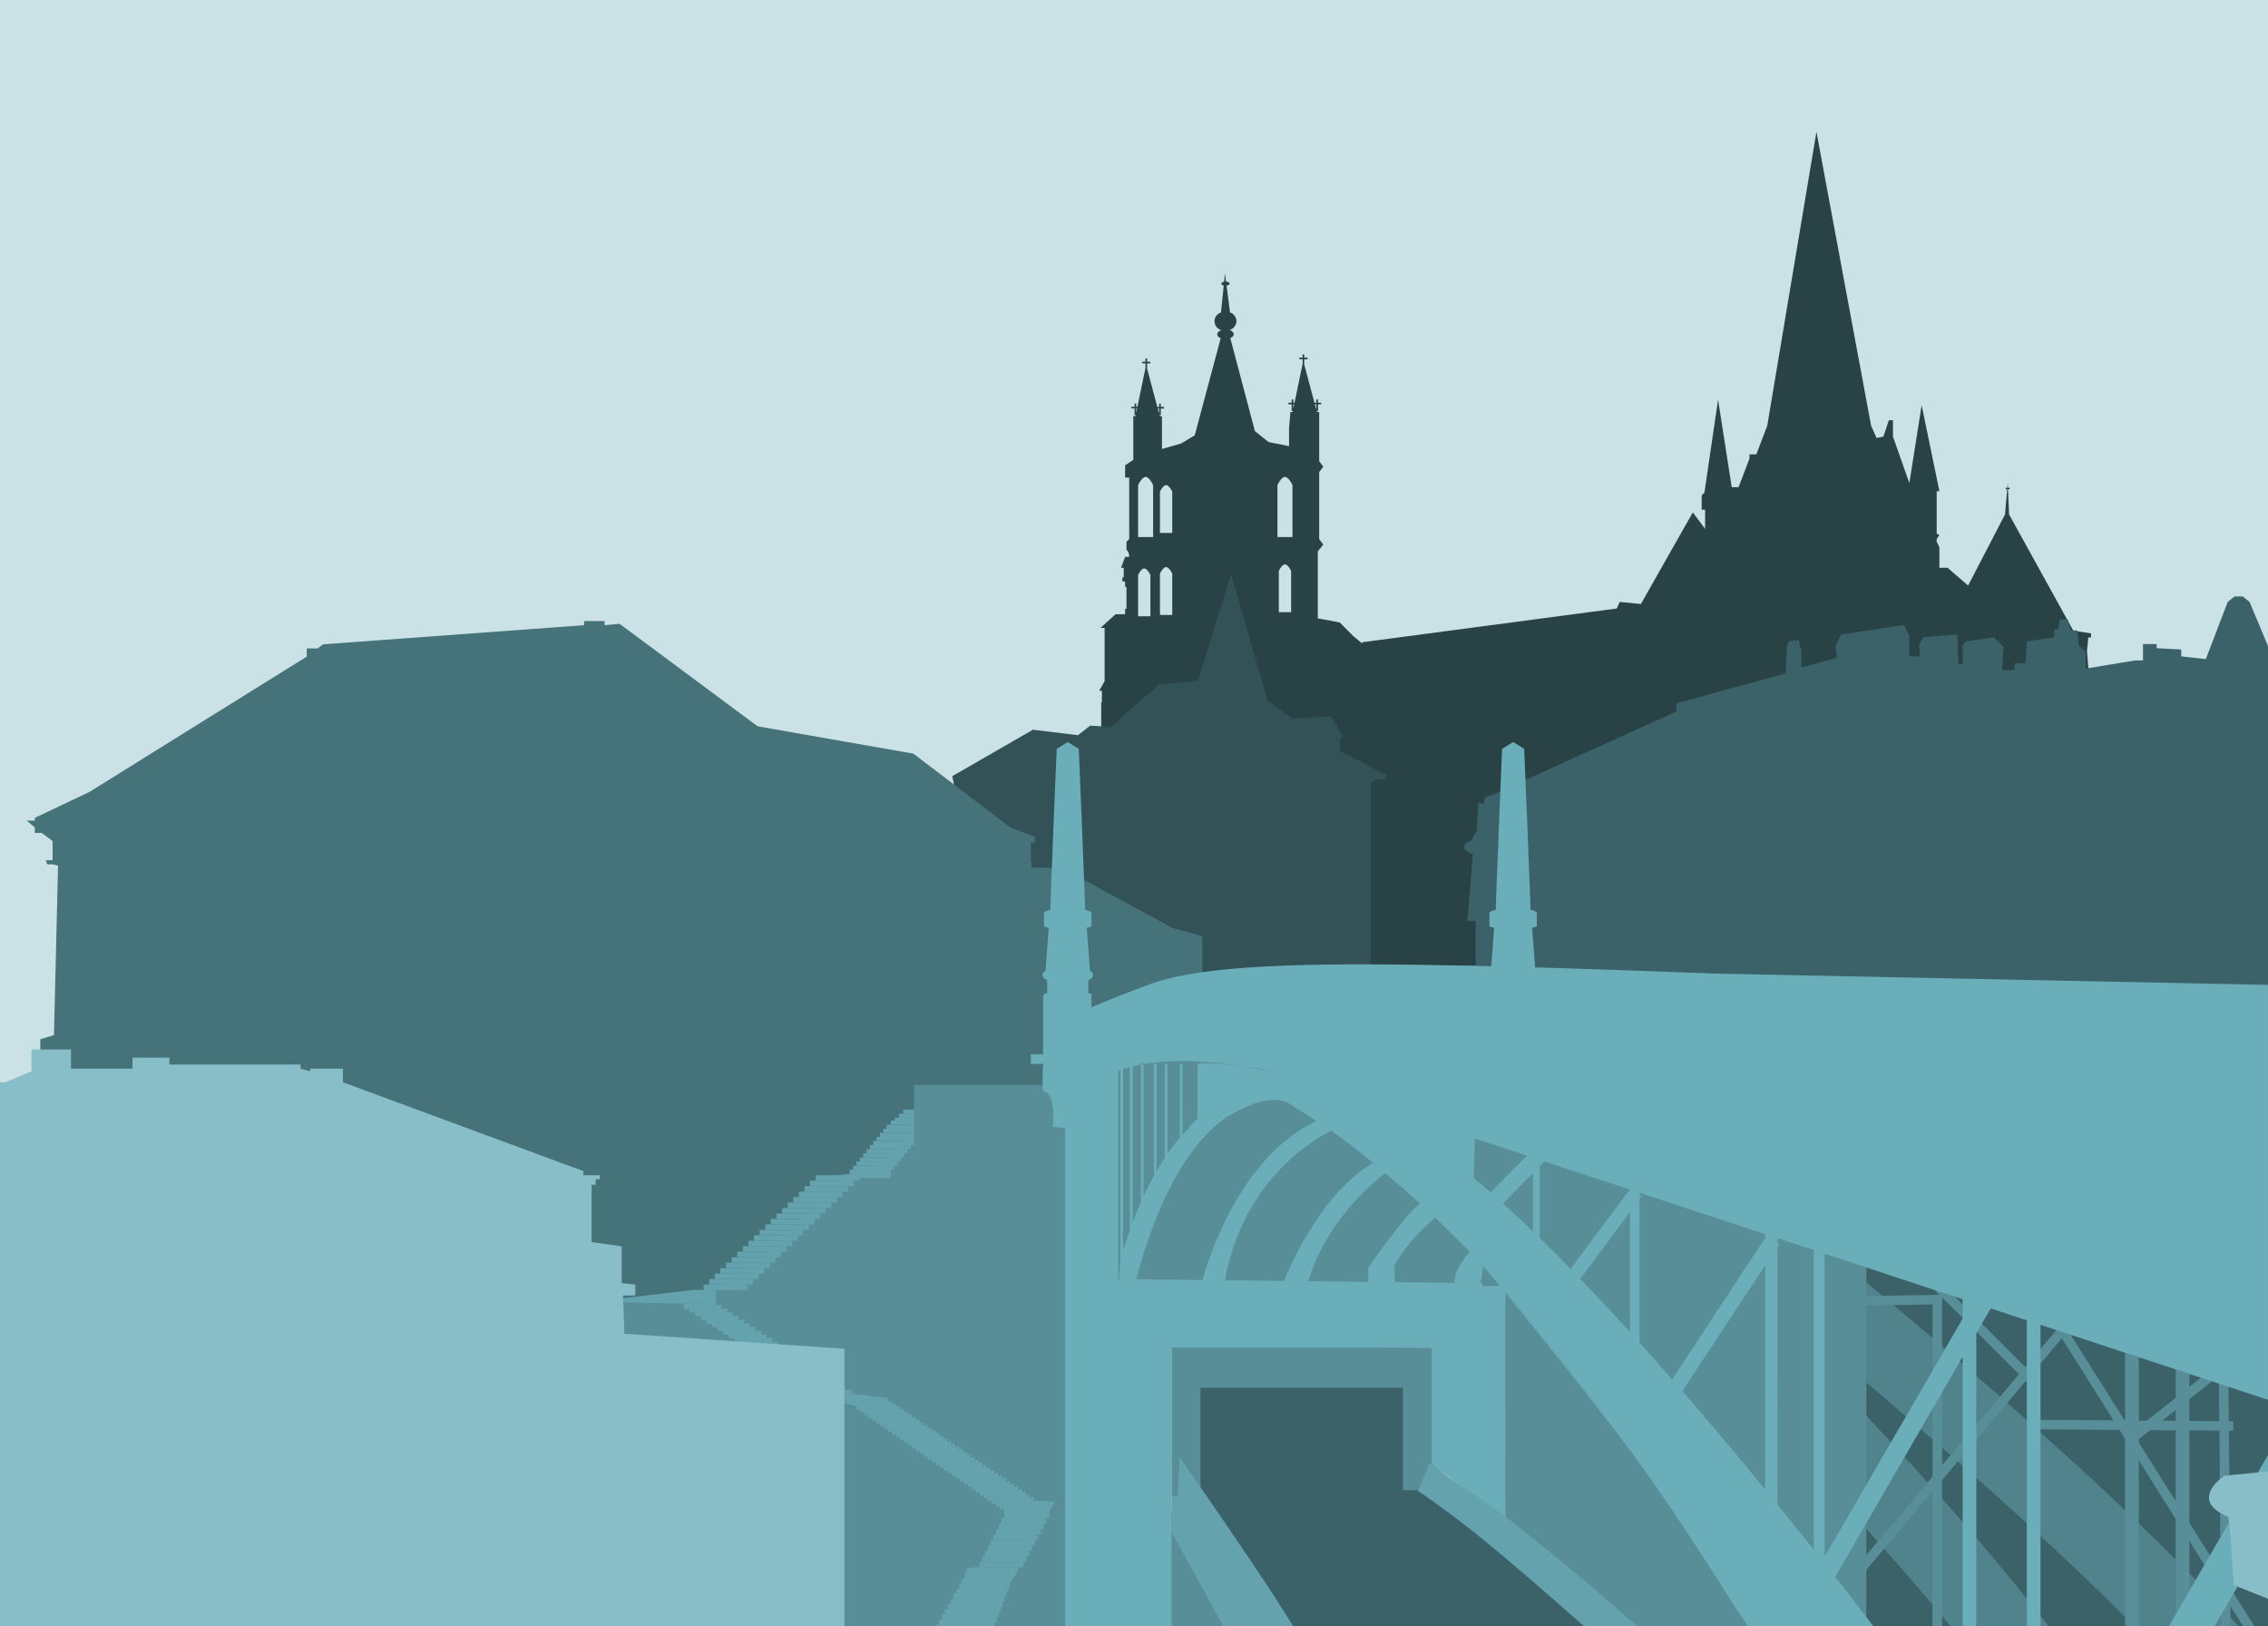 <svg id="Calque_15" data-name="Calque 15" xmlns="http://www.w3.org/2000/svg" viewBox="0 0 1660 1190"><defs><style>.cls-1{fill:#cae2e6;}.cls-2{fill:#284246;}.cls-3{fill:#3c6269;}.cls-4{fill:#325257;}.cls-5{fill:#46737a;}.cls-6{fill:#578e97;}.cls-7{fill:#64a3ae;}.cls-8{fill:#6aaeba;}.cls-9{fill:#50838b;}.cls-10{fill:#e240da;}.cls-11{fill:#88bec8;}</style></defs><rect class="cls-1" width="1660" height="1190.87"/><path class="cls-2" d="M1530.5,466.5v-3l-10-1.53-3-.47-.06-.1-3.56-6.44-.84-1.53L1470.5,376.5l-.8-18.5h1.3v-1h-1.35l-.15-3.5-.3,3.5H1468v1h1.11l-1.61,18.5-27,52-15-13h-6v-15l-2-4v-2l2-3-2-1v-31h2l-13-63-9,57-12-34v-12h-3l-4,12-5,1-4-9-40-215-36,215-8,21h-5v3l-8,21h-5l-10-64-10,68-2,2V373h2.5v14l-9-12-38,67-15.5-1.5-2.12,4.78L997,470l-.46,1.33,0-.83-6-5-10-10-16-3v-49l4-5-3-4v-49l3-4-3-4v-36h-1.63l-.22-.8h1v-4.8H967v-1.2h-2.4v-2.4h-1.2v2.4h-1.35l-7.45-28V262.9H957v-1.2h-2.4v-2.4h-1.2v2.4H951v1.2h2.4v3.39l-5.89,28.41h-.91v-2.4h-1.2v2.4H943v1.2h2.4v4.8h.87l-.17.8h-1.6l-1,12v13l-15-3-10-8-18-68h-.23c1.64-.62,2.73-1.7,2.73-2.93s-1.24-2.46-3.08-3.06A7.09,7.09,0,0,0,905,235a7,7,0,0,0-4.73-6.38L897.74,209c1.29-.17,2.26-.75,2.26-1.45s-1.16-1.39-2.64-1.48l-.78-6-.61,6.1c-1.15.21-2,.75-2,1.4s.7,1.1,1.7,1.35l-2,19.77a6.69,6.69,0,0,0,.36,12.89c-1.84.6-3.08,1.74-3.08,3.06s1.09,2.31,2.73,2.93h-.23l-19,71-10,6-14,4v-24h-1.63l-.22-.8h1v-4.8H852v-1.2h-2.4v-2.4h-1.2v2.4h-1.35l-7.45-28V265.9H842v-1.2h-2.4v-2.4h-1.2v2.4H836v1.2h2.4v3.39l-5.89,28.41h-.91v-2.4h-1.2v2.4H828v1.2h2.4v4.8h.87l-.17.8h-1.6v32l-6,4v9h3v45l-2,2v6c2,1,2,5,2,5h-3l-3,8h2v7h-1v3h2v4h1v16h-1v4h-7l-11,10h3v39l-4,7h2V514H806V707h724V514h-19.06l19.56-.5-2-24.54-1-12.46,1-10ZM936,448V417.77s2.25-4.77,4.5-4.77,4.5,4.77,4.5,4.77V448Zm27.4-152.1v3.85l-1-3.85Zm-16.8,0h.66l-.66,3.2ZM935,355s2.75-6,5.5-6,5.5,6,5.5,6v38H935Zm-86,4.77s2.25-4.77,4.5-4.77,4.5,4.77,4.5,4.77V390h-9Zm0,60s2.25-4.77,4.5-4.77,4.5,4.77,4.5,4.77V450h-9Zm-.6-120.87v3.85l-1-3.85ZM833,355s2.75-6,5.5-6,5.5,6,5.5,6v38H833Zm0,65.77s2.25-4.77,4.5-4.77,4.5,4.77,4.5,4.77V451h-9ZM831.6,298.9h.66l-.66,3.2Z"/><path class="cls-3" d="M1660,472.76v718.11H1198.63c-19.86-16.63-61.81-49.76-96.63-77.06l-22-17.21V674.07h-6l4-48.81s-14-6-1-10c2-5,4-7,4-7l1-20.91,4,1,1-5,6-2,5.13-2.33,18.4-8.34L1227,520.67v-6l80-21.91,1-19.92,1.5-3.49,7-1,2,8v12l26-7-1-9,4-8,46-7,4,8v14.94h8l-1-8,3-6,25-2,1,21.91h3V472.36l2-3,21-3,7,7-1,16.94h9v-5h8l1-15.94,20-3v-6h3l1-7h6l.38,1.53,1.62,6.44h5l0,.57,1,10.39,5,5v12l2-.33,34-5.64h6v-12h10v3l18,1v5l18,2,16-41.84,5-4h6l5,4Z"/><polygon class="cls-4" points="980.5 549.5 980.5 541.5 983 539 974 524 946 526 928 513 901 420 877 498 848 501 813 532 798 531 789 538 756 534 697 568 718.5 677.5 877 708.81 877 729 1003 729 1003 702.53 1003.5 702.5 1003.5 612.5 1003.5 572.5 1006.5 570.5 1013.5 570.5 1015.5 567.5 980.5 549.5"/><path class="cls-5" d="M779.5,1200.5v-.14S779.45,1200.45,779.5,1200.5ZM652.33,784H672.5v-.5ZM858,679l-52-28.25L793.47,644,777,635H755v-4h-.5V616.5h3v-4l-18-7-41.31-31.42L668.5,551.5l-114-20-101-75-11,1v-3h-15v3l-191,14-4,3h-8v6l-159,99-40,19v2h-6l6,5v4h5l8,6v14h-5l1,3h4l4,1-3,124-10,3v7l0,.5-1,17.5H29v405.37H802V784l1-.86L834.6,756,877,719.58l3-2.58V685Z"/><polygon class="cls-6" points="793.98 1190.87 446 1190.87 446 953 450 953.17 450 951 502 951 502 955 514 955 515.04 952.75 519.08 944 519.09 943.97 520 942 529 939 548 933 548.78 932 555 924 559.17 920 563.35 916 567.52 912 571.7 908 575.87 904 580.05 900 584.22 896 588.39 892 592.57 888 596.74 884 600.92 880 605.09 876 609.26 872 613.44 868 617.61 864 619.7 862 621.79 860 622.83 859 625.96 856 627 855 645 851 646.03 850 649.14 847 652.24 844 655.34 841 658.45 838 661.55 835 664.66 832 667.76 829 669 827.8 670.86 826 673.97 823 675 822 691 815 770.9 818.13 781 818.53 793 819 793.98 1190.87"/><rect class="cls-7" x="661" y="812" width="12" height="3"/><rect class="cls-7" x="658" y="815" width="14" height="3"/><rect class="cls-7" x="655" y="818" width="17" height="3"/><rect class="cls-7" x="652" y="820" width="20" height="3"/><rect class="cls-7" x="622" y="856" width="30" height="3"/><rect class="cls-7" x="624.45" y="853" width="30" height="3"/><rect class="cls-7" x="626.91" y="850" width="30" height="3"/><rect class="cls-7" x="629.36" y="847" width="30" height="3"/><rect class="cls-7" x="631.82" y="844" width="30" height="3"/><rect class="cls-7" x="634.27" y="841" width="30" height="3"/><rect class="cls-7" x="636.73" y="838" width="30" height="3"/><rect class="cls-7" x="639.18" y="835" width="30" height="3"/><rect class="cls-7" x="641.64" y="832" width="30" height="3"/><rect class="cls-7" x="644.09" y="829" width="30" height="3"/><rect class="cls-7" x="646.55" y="826" width="30" height="3"/><rect class="cls-7" x="649" y="823" width="30" height="3"/><rect class="cls-7" x="597" y="860" width="32" height="4"/><rect class="cls-7" x="592.9" y="864" width="32" height="4"/><rect class="cls-7" x="588.8" y="868" width="32" height="4"/><rect class="cls-7" x="584.7" y="872" width="32" height="4"/><rect class="cls-7" x="580.6" y="876" width="32" height="4"/><rect class="cls-7" x="576.5" y="880" width="32" height="4"/><rect class="cls-7" x="572.4" y="884" width="32" height="4"/><rect class="cls-7" x="568.3" y="888" width="32" height="4"/><rect class="cls-7" x="564.2" y="892" width="32" height="4"/><rect class="cls-7" x="560.1" y="896" width="32" height="4"/><rect class="cls-7" x="556" y="900" width="32" height="4"/><rect class="cls-7" x="551.9" y="904" width="32" height="4"/><rect class="cls-7" x="547.8" y="908" width="32" height="4"/><rect class="cls-7" x="543.7" y="912" width="32" height="4"/><rect class="cls-7" x="539.6" y="916" width="32" height="4"/><rect class="cls-7" x="535.5" y="920" width="32" height="4"/><rect class="cls-7" x="531.4" y="924" width="32" height="4"/><rect class="cls-7" x="527.3" y="928" width="32" height="4"/><rect class="cls-7" x="523.2" y="932" width="32" height="4"/><rect class="cls-7" x="519.1" y="936" width="32" height="4"/><rect class="cls-7" x="515" y="940" width="32" height="4"/><polygon class="cls-7" points="500 954 524 952 524 955 501 958 500 954"/><polygon class="cls-7" points="504.13 956.71 528.13 954.71 528.13 957.71 505.13 960.71 504.13 956.71"/><polygon class="cls-7" points="508.25 959.42 532.25 957.42 532.25 960.42 509.25 963.42 508.25 959.42"/><polygon class="cls-7" points="512.38 962.13 536.38 960.13 536.38 963.13 513.38 966.13 512.38 962.13"/><polygon class="cls-7" points="516.5 964.83 540.5 962.83 540.5 965.83 517.5 968.83 516.5 964.83"/><polygon class="cls-7" points="520.63 967.54 544.63 965.54 544.63 968.54 521.63 971.54 520.63 967.54"/><polygon class="cls-7" points="524.75 970.25 548.75 968.25 548.75 971.25 525.75 974.25 524.75 970.25"/><polygon class="cls-7" points="528.88 972.96 552.88 970.96 552.88 973.96 529.88 976.96 528.88 972.96"/><polygon class="cls-7" points="533 975.67 557 973.67 557 976.67 534 979.67 533 975.67"/><polygon class="cls-7" points="537.13 978.38 561.13 976.38 561.13 979.38 538.13 982.38 537.13 978.38"/><polygon class="cls-7" points="541.25 981.08 565.25 979.08 565.25 982.08 542.25 985.08 541.25 981.08"/><polygon class="cls-7" points="545.38 983.79 569.38 981.79 569.38 984.79 546.38 987.79 545.38 983.79"/><polygon class="cls-7" points="549.5 986.5 573.5 984.5 573.5 987.5 550.5 990.5 549.5 986.5"/><polygon class="cls-7" points="553.63 989.21 577.63 987.21 577.63 990.21 554.63 993.21 553.63 989.21"/><polygon class="cls-7" points="557.75 991.92 581.75 989.92 581.75 992.92 558.75 995.92 557.75 991.92"/><polygon class="cls-7" points="561.88 994.63 585.88 992.63 585.88 995.63 562.88 998.63 561.88 994.63"/><polygon class="cls-7" points="566 997.33 590 995.33 590 998.33 567 1001.33 566 997.33"/><polygon class="cls-7" points="570.13 1000.04 594.13 998.04 594.13 1001.04 571.13 1004.04 570.13 1000.04"/><polygon class="cls-7" points="574.25 1002.75 598.25 1000.75 598.25 1003.75 575.25 1006.75 574.25 1002.75"/><polygon class="cls-7" points="578.38 1005.46 602.38 1003.46 602.38 1006.46 579.38 1009.46 578.38 1005.46"/><polygon class="cls-7" points="582.5 1008.17 606.5 1006.17 606.5 1009.17 583.5 1012.17 582.5 1008.17"/><polygon class="cls-7" points="586.63 1010.88 610.63 1008.88 610.63 1011.88 587.63 1014.88 586.63 1010.88"/><polygon class="cls-7" points="590.75 1013.58 614.75 1011.58 614.75 1014.58 591.75 1017.58 590.75 1013.58"/><polygon class="cls-7" points="594.88 1016.29 618.88 1014.29 618.88 1017.29 595.88 1020.29 594.88 1016.29"/><polygon class="cls-7" points="599 1019 623 1017 623 1020 600 1023 599 1019"/><polygon class="cls-7" points="650 1023 627 1029 600 1023 623 1020 650 1023"/><polygon class="cls-7" points="627 1029 650 1023 650 1026 627 1032 627 1029"/><polygon class="cls-7" points="629.9 1031.02 652.88 1024.95 652.88 1027.95 629.91 1034.02 629.9 1031.02"/><polygon class="cls-7" points="632.8 1033.05 655.75 1026.9 655.77 1029.9 632.82 1036.05 632.8 1033.05"/><polygon class="cls-7" points="635.7 1035.07 658.63 1028.85 658.65 1031.85 635.73 1038.07 635.7 1035.07"/><polygon class="cls-7" points="638.6 1037.1 661.5 1030.8 661.54 1033.8 638.63 1040.09 638.6 1037.1"/><polygon class="cls-7" points="641.5 1039.12 664.38 1032.75 664.42 1035.75 641.54 1042.12 641.5 1039.12"/><polygon class="cls-7" points="644.39 1041.14 667.25 1034.7 667.31 1037.7 644.45 1044.14 644.39 1041.14"/><polygon class="cls-7" points="647.29 1043.17 670.13 1036.65 670.19 1039.65 647.36 1046.16 647.29 1043.17"/><polygon class="cls-7" points="650.19 1045.19 673 1038.6 673.08 1041.6 650.27 1048.19 650.19 1045.19"/><polygon class="cls-7" points="653.09 1047.22 675.88 1040.56 675.96 1043.55 653.18 1050.21 653.09 1047.22"/><polygon class="cls-7" points="655.99 1049.24 678.75 1042.51 678.85 1045.5 656.09 1052.23 655.99 1049.24"/><polygon class="cls-7" points="658.89 1051.26 681.63 1044.46 681.73 1047.45 659 1054.26 658.89 1051.26"/><polygon class="cls-7" points="661.79 1053.29 684.5 1046.41 684.62 1049.4 661.9 1056.28 661.79 1053.29"/><polygon class="cls-7" points="664.69 1055.31 687.38 1048.36 687.5 1051.35 664.81 1058.3 664.69 1055.31"/><polygon class="cls-7" points="667.59 1057.34 690.25 1050.31 690.39 1053.3 667.72 1060.33 667.59 1057.34"/><polygon class="cls-7" points="670.49 1059.36 693.13 1052.26 693.27 1055.25 670.63 1062.35 670.49 1059.36"/><polygon class="cls-7" points="673.38 1061.38 696 1054.21 696.16 1057.2 673.54 1064.38 673.38 1061.38"/><polygon class="cls-7" points="676.28 1063.41 698.88 1056.16 699.04 1059.15 676.45 1066.4 676.28 1063.41"/><polygon class="cls-7" points="679.18 1065.43 701.75 1058.11 701.93 1061.1 679.36 1068.42 679.18 1065.43"/><polygon class="cls-7" points="682.08 1067.46 704.63 1060.06 704.81 1063.05 682.27 1070.44 682.08 1067.46"/><polygon class="cls-7" points="684.98 1069.48 707.5 1062.01 707.7 1065 685.17 1072.47 684.98 1069.48"/><polygon class="cls-7" points="687.88 1071.5 710.38 1063.96 710.58 1066.95 688.08 1074.49 687.88 1071.5"/><polygon class="cls-7" points="690.78 1073.53 713.25 1065.91 713.47 1068.9 690.99 1076.52 690.78 1073.53"/><polygon class="cls-7" points="693.68 1075.55 716.13 1067.86 716.35 1070.85 693.9 1078.54 693.68 1075.55"/><polygon class="cls-7" points="696.58 1077.58 719 1069.81 719.24 1072.8 696.81 1080.56 696.58 1077.58"/><polygon class="cls-7" points="699.48 1079.6 721.88 1071.76 722.12 1074.75 699.72 1082.59 699.48 1079.6"/><polygon class="cls-7" points="702.37 1081.62 724.75 1073.71 725 1076.7 702.63 1084.61 702.37 1081.62"/><polygon class="cls-7" points="705.27 1083.65 727.63 1075.66 727.89 1078.65 705.54 1086.63 705.27 1083.65"/><polygon class="cls-7" points="708.17 1085.67 730.5 1077.62 730.77 1080.6 708.45 1088.66 708.17 1085.67"/><polygon class="cls-7" points="711.07 1087.7 733.38 1079.57 733.66 1082.55 711.35 1090.68 711.07 1087.7"/><polygon class="cls-7" points="713.97 1089.72 736.25 1081.52 736.54 1084.5 714.26 1092.7 713.97 1089.72"/><polygon class="cls-7" points="716.87 1091.74 739.13 1083.47 739.43 1086.45 717.17 1094.73 716.87 1091.74"/><polygon class="cls-7" points="719.77 1093.77 742 1085.42 742.31 1088.4 720.08 1096.75 719.77 1093.77"/><polygon class="cls-7" points="722.67 1095.79 744.88 1087.37 745.2 1090.35 722.99 1098.77 722.67 1095.79"/><polygon class="cls-7" points="725.57 1097.82 747.75 1089.32 748.08 1092.3 725.9 1100.8 725.57 1097.82"/><polygon class="cls-7" points="728.47 1099.84 750.63 1091.27 750.97 1094.25 728.81 1102.82 728.47 1099.84"/><polygon class="cls-7" points="731.36 1101.86 753.5 1093.22 753.85 1096.2 731.72 1104.84 731.36 1101.86"/><polygon class="cls-7" points="734.26 1103.89 756.38 1095.17 756.74 1098.15 734.62 1106.87 734.26 1103.89"/><polygon class="cls-7" points="757 1098 772 1099 767 1108 734 1107 757 1098"/><rect class="cls-7" x="735" y="1107" width="33" height="4"/><rect class="cls-7" x="733" y="1111" width="32.89" height="4"/><rect class="cls-7" x="731" y="1115" width="32.78" height="4"/><rect class="cls-7" x="729" y="1119" width="32.67" height="4"/><rect class="cls-7" x="727" y="1123" width="32.56" height="4"/><rect class="cls-7" x="725" y="1127" width="32.44" height="4"/><rect class="cls-7" x="723" y="1131" width="32.33" height="4"/><rect class="cls-7" x="721" y="1135" width="32.22" height="4"/><rect class="cls-7" x="719" y="1139" width="32.11" height="4"/><rect class="cls-7" x="717" y="1143" width="32" height="4"/><polygon class="cls-7" points="740.82 1156.78 706.15 1155.38 706.33 1151.38 741 1152.78 740.82 1156.78"/><polygon class="cls-7" points="739.42 1160.56 704.05 1159.13 704.22 1155.13 739.6 1156.56 739.42 1160.56"/><polygon class="cls-7" points="738.02 1164.34 701.94 1162.88 702.12 1158.88 738.2 1160.34 738.02 1164.34"/><polygon class="cls-7" points="736.61 1168.11 699.84 1166.63 700.02 1162.63 736.79 1164.12 736.61 1168.11"/><polygon class="cls-7" points="735.21 1171.89 697.74 1170.38 697.92 1166.38 735.39 1167.9 735.21 1171.89"/><polygon class="cls-7" points="733.81 1175.67 695.64 1174.13 695.82 1170.13 733.99 1171.67 733.81 1175.67"/><polygon class="cls-7" points="732.41 1179.45 693.54 1177.88 693.72 1173.88 732.59 1175.45 732.41 1179.45"/><polygon class="cls-7" points="731 1183.23 691.44 1181.63 691.61 1177.63 731.18 1179.23 731 1183.23"/><polygon class="cls-7" points="729.6 1187.01 689.33 1185.38 689.51 1181.38 729.78 1183.01 729.6 1187.01"/><polygon class="cls-7" points="728.2 1190.78 687.23 1189.13 687.41 1185.13 728.38 1186.79 728.2 1190.78"/><polygon class="cls-7" points="726.98 1190.57 726.97 1190.73 726.96 1190.87 685.22 1190.87 685.31 1188.88 687.24 1188.96 726.98 1190.57"/><polygon class="cls-7" points="652 862 598 862 622 859 652 859 652 862"/><polygon class="cls-7" points="515 944 507 944 456 950 456 953 500 954 524 952 524.02 943.93 515 944"/><polygon class="cls-7" points="712 1147 745.73 1147.06 742 1155 706 1152 708 1148 712 1147"/><rect class="cls-6" x="669" y="794" width="112" height="135"/><path class="cls-8" d="M796.53,718l.32-1.09A3.65,3.65,0,0,0,800,713.5a3.5,3.5,0,0,0-2.31-3.15V709l-2.31-30,3.46-1V668s-1.15-2-4.62-2c0-7-4.63-118-4.63-118l-8.09-5-8.09,5s-4.63,111-4.63,118c-3.47,0-4.62,2-4.62,2v10l3.46,1-2.31,30v1.35A3.5,3.5,0,0,0,763,713.5a3.65,3.65,0,0,0,3.15,3.41l.32,1.09v9h-2.31v43h34.68V727h-2.31Z"/><path class="cls-8" d="M1122.53,718l.32-1.09a3.65,3.65,0,0,0,3.15-3.41,3.5,3.5,0,0,0-2.31-3.15V709l-2.31-30,3.46-1V668s-1.15-2-4.62-2c0-7-4.63-118-4.63-118l-8.09-5-8.09,5s-4.63,111-4.63,118c-3.47,0-4.62,2-4.62,2v10l3.46,1-2.31,30v1.35a3.5,3.5,0,0,0-2.31,3.15,3.65,3.65,0,0,0,3.15,3.41l.32,1.09v9h-2.31v43h34.68V727h-2.31Z"/><path class="cls-9" d="M1500,1190.87h-71.7c-2.24-2.74-4.52-5.47-6.8-8.22s-4.65-5.56-7-8.35c-11.48-13.62-23.35-27.31-35.47-41l-4.7-5.28q-4.14-4.65-8.33-9.28l-1.49-1.65q-4.92-5.45-9.88-10.88-9.51-10.43-19.13-20.74-4-4.29-8-8.55-13.21-14.09-26.5-27.91-4.5-4.68-9-9.33c-15.14-15.65-30.18-30.92-44.91-45.65q-4-4-7.95-7.93c-13.42-13.35-26.52-26.21-39.14-38.47l-7-6.78q-12-11.64-23.39-22.46l-7.29-6.95c-12.69-12.06-24.55-23.19-35.32-33.23l-5-4.65-7.79-7.22q-4.65-4.3-9-8.25c-10.12-9.31-18.65-17.07-25.26-23l-.62-.57c-9.24-8.34-14.54-13-14.91-13.36l15.53-17.6,21.53-24.39c.54.48,43.33,38.31,103.08,95.17l3.15,3q12.88,12.27,26.7,25.65,10.9,10.56,22.28,21.71,7,6.87,13.86,13.66l8,7.9q6.78,6.75,13.43,13.42,4.55,4.55,9,9.05,13.53,13.66,26.5,27l8,8.26q15.69,16.25,30.5,32,9.23,9.8,18.1,19.4,5,5.43,9.93,10.8,8.6,9.4,16.85,18.59,5.38,6,10.62,11.9,7.65,8.64,15,17.1,5.07,5.84,10,11.58,19.65,23,37,44.57,5.1,6.35,10,12.59Q1496.82,1186.73,1500,1190.87Z"/><path class="cls-9" d="M1639.24,1190.87h-76.41c-2.42-2.48-4.88-5-7.39-7.5-18.83-18.95-39.83-39-61.94-59.42q-5-4.59-10-9.19c-12.12-11.08-24.51-22.22-37-33.32l-10-8.85-3.52-3.1-5.26-4.62c-2.07-1.82-4.15-3.64-6.22-5.44q-3.49-3.08-7-6.11-4.32-3.77-8.65-7.51-5.4-4.68-10.79-9.32-14.68-12.65-29.06-24.84c-10.39-8.82-20.59-17.41-30.5-25.71l-8-6.68c-9.14-7.64-18-15-26.5-22l-9-7.43-10.24-8.41q-4.37-3.58-8.56-7c-15-12.25-28.13-22.89-38.74-31.42-17.59-14.16-28.23-22.56-28.79-23l2.09-2.65,1.23-1.56L1240.33,836c4.63,3.65,47.09,37.17,104.14,84.4q10.46,8.65,21.53,17.91l11.82,9.89,8.15,6.86c9.33,7.86,18.87,15.94,28.53,24.2q3.49,3,7,6l2.18,1.87q5.37,4.62,10.8,9.29l2,1.75q5,4.3,10,8.66,8.7,7.55,17.43,15.21l5.26,4.62q7.17,6.3,14.31,12.66l5,4.44c.85.76,1.7,1.51,2.54,2.28l2.47,2.2c21.29,19,42.2,38.22,61.94,57q5.05,4.8,10,9.55c9.33,9,18.36,17.81,27,26.47q5.1,5.1,10,10.12l4.66,4.79q9.63,9.95,18.38,19.44l2.38,2.6c1.58,1.74,3.14,3.45,4.68,5.16Q1636,1187.14,1639.24,1190.87Z"/><polygon class="cls-6" points="1565.44 993.2 1565.44 1190.87 1555.44 1190.87 1555.44 989.91 1565.44 993.2"/><polygon class="cls-6" points="1602.44 1005.39 1602.44 1190.87 1592.44 1190.87 1592.44 1002.09 1602.44 1005.39"/><path class="cls-6" d="M1414.5,1003v27.92l7-12.08V990.88Zm0,0v27.92l7-12.08V990.88Zm0,0v27.92l7-12.08V990.88Zm0,0v27.92l7-12.08V990.88Zm0,0v27.92l7-12.08V990.88Zm0,0v27.92l7-12.08V990.88Zm0,0v27.92l7-12.08V990.88Zm0,0v27.92l7-12.08V990.88Zm0,0v27.92l7-12.08V990.88Zm0,0v27.92l7-12.08V990.88Zm0,0v27.92l7-12.08V990.88Zm0,0v27.92l7-12.08V990.88Zm0,0v27.92l7-12.08V990.88Zm0,0v27.92l7-12.08V990.88Zm0,0v27.92l7-12.08V990.88Zm0,0v27.92l7-12.08V990.88Zm0,0v27.92l7-12.08V990.88Zm0,0v27.92l7-12.08V990.88Zm0,0v27.92l7-12.08V990.88Zm0,0v27.92l7-12.08V990.88Zm0,0v27.92l7-12.08V990.88Zm0,0v27.92l7-12.08V990.88Zm0,0v27.92l7-12.08V990.88Zm187.94,111.48-10-15.87v13.12l10,15.87,11,17.53,4-6.83Zm8.48-106.26-8.48,6.73v8.92l16.43-13ZM1414.5,1003v27.92l7-12.08V990.88Zm187.94,111.48-10-15.87v13.12l10,15.87,11,17.53,4-6.83Zm8.48-106.26-8.48,6.73v8.92l16.43-13ZM1414.5,1003v27.92l7-12.08V990.88Zm187.94,111.48-10-15.87v13.12l10,15.87,11,17.53,4-6.83Zm8.48-106.26-8.48,6.73v8.92l16.43-13ZM1414.5,1003v27.92l7-12.08V990.88Zm187.94,111.48-10-15.87v13.12l10,15.87,11,17.53,4-6.83Zm8.48-106.26-8.48,6.73v8.92l16.43-13ZM1414.5,1003v27.92l7-12.08V990.88Zm187.94,111.48-10-15.87v13.12l10,15.87,11,17.53,4-6.83Zm8.48-106.26-8.48,6.73v8.92l16.43-13ZM1414.5,1003v27.92l7-12.08V990.88Zm187.94,111.48-10-15.87v13.12l10,15.87,11,17.53,4-6.83Zm8.48-106.26-8.48,6.73v8.92l16.43-13ZM1414.5,1003v27.92l7-12.08V990.88Zm187.94,111.48-10-15.87v13.12l10,15.87,11,17.53,4-6.83Zm8.48-106.26-8.48,6.73v8.92l16.43-13ZM1414.5,1003v27.92l7-12.08V990.88Zm187.94,111.48-10-15.87v13.12l10,15.87,11,17.53,4-6.83Zm8.48-106.26-8.48,6.73v8.92l16.43-13ZM1414.5,1003v27.92l7-12.08V990.88Zm187.94,111.48-10-15.87v13.12l10,15.87,11,17.53,4-6.83Zm8.48-106.26-8.48,6.73v8.92l16.43-13ZM1414.5,1003v27.92l7-12.08V990.88Zm187.94,111.48-10-15.87v13.12l10,15.87,11,17.53,4-6.83Zm8.48-106.26-8.48,6.73v8.92l16.43-13ZM1414.5,1003v27.92l7-12.08V990.88Zm187.94,111.48-10-15.87v13.12l10,15.87,11,17.53,4-6.83Zm8.48-106.26-8.48,6.73v8.92l16.43-13ZM1414.5,1003v27.92l7-12.08V990.88Zm187.94,111.48-10-15.87v13.12l10,15.87,11,17.53,4-6.83Zm8.48-106.26-8.48,6.73v8.92l16.43-13ZM1414.5,1003v27.92l7-12.08V990.88Zm187.94,111.48-10-15.87v13.12l10,15.87,11,17.53,4-6.83Zm8.48-106.26-8.48,6.73v8.92l16.43-13ZM1414.5,1003v27.92l7-12.08V990.88Zm236.1,187.91-15.69-24.9-2.55-4-.35-42.11-.06-6.59-.28-33.59-.27-32.65,3.08,0,0-7-3.18,0-.21-25.14-.19-22.53-20,15.87-8.48,6.73-10,7.92-21.11,16.74-5.89,0-10-.07h-.25l-39.46-62.64-5.82-9.23-4.84,5.72L1493.5,987l-10,11.83-1.24,1.47-31.68-31.68-14.08-14.07-5.72-5.73L1421,939,1416,944h0l3.48,3.49-41.7.73-11.82.21-5.06.09.12,7,4.94-.09,20-.35,28.53-.5v126l-3.62,4.28-36.55,43.27-8.33,9.86-17.17,20.32,5.34,4.52,11.83-14,13-15.42,35.47-42v99.51h7V1083.08l11.48-13.59,3.52-4.16,10-11.84,22.69-26.85,13.51-16,.8.8L1488,1016,1493,1011l-5.74-5.75,6.27-7.42,15.59-18.45,37.8,60-53.39-.37-5,0,0,4.74V1046l2.55,0h2.47l57.82.4,4.12,6.54,10,15.87,27,42.85,10,15.87,11,17.53,11.9,18.88.1,11.57,0,6.61.07,8.72h7l-.06-7.57-.07-8.07,9.86,15.64ZM1463.93,1022l-17.43,20.62-10,11.84-8.78,10.39-6.22,7.36V949.45l56.23,56.23Zm128.51,9.74,10-7.93,16.43-13,5.19-4.11,0,5.84.23,27.4-21.9-.15-10-.07-9.94-.07Zm-31.82,16.3-1-1.57,3,0Zm56.83,90.2-15-23.82-10-15.87-27-42.85-1.07-1.7,1.07-.85,8.31-6.59,18.69.13,10,.07,22,.15.3,35.67.2,24.45.15,18.09.21,25.52Zm-203-135.3v27.92l7-12.08V990.88Zm196.42,5.22-8.48,6.73v8.92l16.43-13Zm-8.48,106.26-10-15.87v13.12l10,15.87,11,17.53,4-6.83ZM1414.5,1003v27.92l7-12.08V990.88Zm196.42,5.22-8.48,6.73v8.92l16.43-13Zm-8.48,106.26-10-15.87v13.12l10,15.87,11,17.53,4-6.83ZM1414.5,1003v27.92l7-12.08V990.88Zm196.42,5.22-8.48,6.73v8.92l16.43-13Zm-8.48,106.26-10-15.87v13.12l10,15.87,11,17.53,4-6.83ZM1414.5,1003v27.92l7-12.08V990.88Zm196.42,5.22-8.48,6.73v8.92l16.43-13Zm-8.48,106.26-10-15.87v13.12l10,15.87,11,17.53,4-6.83ZM1414.5,1003v27.92l7-12.08V990.88Zm196.42,5.22-8.48,6.73v8.92l16.43-13Zm-8.48,106.26-10-15.87v13.12l10,15.87,11,17.53,4-6.83ZM1414.5,1003v27.92l7-12.08V990.88Zm196.42,5.22-8.48,6.73v8.92l16.43-13Zm-8.48,106.26-10-15.87v13.12l10,15.87,11,17.53,4-6.83ZM1414.5,1003v27.92l7-12.08V990.88Zm196.42,5.22-8.48,6.73v8.92l16.43-13Zm-8.48,106.26-10-15.87v13.12l10,15.87,11,17.53,4-6.83ZM1414.5,1003v27.92l7-12.08V990.88Zm196.42,5.22-8.48,6.73v8.92l16.43-13Zm-8.48,106.26-10-15.87v13.12l10,15.87,11,17.53,4-6.83ZM1414.5,1003v27.92l7-12.08V990.88Zm196.42,5.22-8.48,6.73v8.92l16.43-13Zm-8.48,106.26-10-15.87v13.12l10,15.87,11,17.53,4-6.83ZM1414.5,1003v27.92l7-12.08V990.88Zm196.42,5.22-8.48,6.73v8.92l16.43-13Zm-8.48,106.26-10-15.87v13.12l10,15.87,11,17.53,4-6.83ZM1414.5,1003v27.92l7-12.08V990.88Zm196.42,5.22-8.48,6.73v8.92l16.43-13Zm-8.48,106.26-10-15.87v13.12l10,15.87,11,17.53,4-6.83ZM1414.5,1003v27.92l7-12.08V990.88Zm196.42,5.22-8.48,6.73v8.92l16.43-13Zm-8.48,106.26-10-15.87v13.12l10,15.87,11,17.53,4-6.83ZM1414.5,1003v27.92l7-12.08V990.88Zm0,0v27.92l7-12.08V990.88Zm0,0v27.92l7-12.08V990.88Zm0,0v27.92l7-12.08V990.88Zm0,0v27.92l7-12.08V990.88Zm0,0v27.92l7-12.08V990.88Zm0,0v27.92l7-12.08V990.88Zm0,0v27.92l7-12.08V990.88Zm0,0v27.92l7-12.08V990.88Zm0,0v27.92l7-12.08V990.88Zm0,0v27.92l7-12.08V990.88Zm0,0v27.92l7-12.08V990.88Zm0,0v27.92l7-12.08V990.88Zm0,0v27.92l7-12.08V990.88Zm0,0v27.92l7-12.08V990.88Zm0,0v27.92l7-12.08V990.88Zm0,0v27.92l7-12.08V990.88Zm0,0v27.92l7-12.08V990.88Zm0,0v27.92l7-12.08V990.88Zm0,0v27.92l7-12.08V990.88Zm0,0v27.92l7-12.08V990.88Zm0,0v27.92l7-12.08V990.88Zm0,0v27.92l7-12.08V990.88Zm0,0v27.92l7-12.08V990.88Z"/><path class="cls-6" d="M1366,820v370.87H1160.38c-19.44-16.93-38.83-34.16-58.38-50.62V950H803V756h346v64Z"/><polygon class="cls-6" points="909 1146 909 1190.87 795 1190.87 795 1146 839 1146 839 1106 879 1106 879 1146 909 1146"/><path d="M837,778.5v.24c-.67.11-1.34.23-2,.36v-.6Z"/><polygon points="857.5 941.5 857.5 941.85 857.01 941.85 857 941.5 857.5 941.5"/><path d="M932.45,784.43c-7.32-1.55-14.68-2.93-22-4.08,2.51.33,5.2.72,8.06,1.15C922.11,782.05,926.86,783.06,932.45,784.43Z"/><path d="M819,936.5h-.5v0Z"/><path d="M933.5,802c-1.93,0-3.5.45-3.5,1s.88.77,2.14.92l.64.06h0l.7,0c1.93,0,3.5-.45,3.5-1S935.43,802,933.5,802Z"/><polygon points="857.5 941.5 857.5 941.85 857.01 941.85 857 941.5 857.5 941.5"/><path d="M819.05,936c0,.18,0,.34,0,.48h-.53V936Z"/><polygon points="857.5 941.5 857.5 941.85 857.01 941.85 857 941.5 857.5 941.5"/><path d="M937,803c0,.55-1.57,1-3.5,1l-.7,0h0l-.64-.06c-1.26-.15-2.14-.51-2.14-.92s1.57-1,3.5-1S937,802.45,937,803Z"/><path class="cls-10" d="M837,778.5v.24c-.67.11-1.34.23-2,.36v-.6Z"/><path class="cls-10" d="M932.45,784.43c-7.32-1.55-14.68-2.93-22-4.08,2.51.33,5.2.72,8.06,1.15C922.11,782.05,926.86,783.06,932.45,784.43Z"/><path class="cls-10" d="M937,803c0,.55-1.57,1-3.5,1l-.7,0h0l-.64-.06c-1.26-.15-2.14-.51-2.14-.92s1.57-1,3.5-1S937,802.45,937,803Z"/><path class="cls-8" d="M1395.06,1036.49q5.39,4.63,10.79,9.32l8.65-14.93V1003Zm0,0q5.39,4.63,10.79,9.32l8.65-14.93V1003Zm0,0q5.39,4.63,10.79,9.32l8.65-14.93V1003Zm0,0q5.39,4.63,10.79,9.32l8.65-14.93V1003Zm0,0q5.39,4.63,10.79,9.32l8.65-14.93V1003Zm0,0q5.39,4.63,10.79,9.32l8.65-14.93V1003Zm0,0q5.39,4.63,10.79,9.32l8.65-14.93V1003Zm0,0q5.39,4.63,10.79,9.32l8.65-14.93V1003Zm0,0q5.39,4.63,10.79,9.32l8.65-14.93V1003Zm0,0q5.39,4.63,10.79,9.32l8.65-14.93V1003Zm0,0q5.39,4.63,10.79,9.32l8.65-14.93V1003Zm0,0q5.39,4.63,10.79,9.32l8.65-14.93V1003Zm0,0q5.39,4.63,10.79,9.32l8.65-14.93V1003Zm0,0q5.39,4.63,10.79,9.32l8.65-14.93V1003Zm0,0q5.39,4.63,10.79,9.32l8.65-14.93V1003Zm0,0q5.39,4.63,10.79,9.32l8.65-14.93V1003Zm0,0q5.39,4.63,10.79,9.32l8.65-14.93V1003Zm0,0q5.39,4.63,10.79,9.32l8.65-14.93V1003Zm0,0q5.39,4.63,10.79,9.32l8.65-14.93V1003Zm0,0q5.39,4.63,10.79,9.32l8.65-14.93V1003Zm0,0q5.39,4.63,10.79,9.32l8.65-14.93V1003Zm0,0q5.39,4.63,10.79,9.32l8.65-14.93V1003Zm0,0q5.39,4.63,10.79,9.32l8.65-14.93V1003Zm0,0q5.39,4.63,10.79,9.32l8.65-14.93V1003Zm0,0q5.39,4.63,10.79,9.32l8.65-14.93V1003Zm0,0q5.39,4.63,10.79,9.32l8.65-14.93V1003Zm0,0q5.39,4.63,10.79,9.32l8.65-14.93V1003Zm0,0q5.39,4.63,10.79,9.32l8.65-14.93V1003Zm0,0q5.39,4.63,10.79,9.32l8.65-14.93V1003Zm0,0q5.39,4.63,10.79,9.32l8.65-14.93V1003Zm0,0q5.39,4.63,10.79,9.32l8.65-14.93V1003Zm0,0q5.39,4.63,10.79,9.32l8.65-14.93V1003Zm0,0q5.39,4.63,10.79,9.32l8.65-14.93V1003Zm0,0q5.39,4.63,10.79,9.32l8.65-14.93V1003Zm0,0q5.39,4.63,10.79,9.32l8.65-14.93V1003Zm0,0q5.39,4.63,10.79,9.32l8.65-14.93V1003Zm-138.56-324c-49.14-1.83-93.29-3.4-132.89-4.57q-16.6-.48-32.15-.88l-1.94,0-9.52-.23c-28.27-.66-53.86-1-77-1.1-27.34-.07-51.24.34-72.06,1.33-19.62.93-36.5,2.37-50.94,4.41l-3,.44c-14.66,2.21-26.7,5.08-36.44,8.71-21.1,7.86-34.81,13.58-41.72,16.57-3.59,1.55-5.34,2.37-5.34,2.37v-11h-30v43h-9v7h9a117.84,117.84,0,0,0-.32,15.5c.07,1.48.17,3,.32,4.5,6.71.67,7.57,12.15,7.4,19.63-.08,3.66-.4,6.37-.4,6.37l9,1v365.37h78V987.36h.5l188.5-.86,1,84.77v.23l.5.36,3.7,2.68,14,10.13.08.06,14.24,10.33,22,15.94V944.92l.5.58c38.41,46,68.3,84.91,92.14,117.9,43.43,60.07,66.84,100.4,85.24,127.47h91.89c-1.79-2.32-3.71-4.84-5.77-7.52-6.39-8.31-14.07-18.24-22.83-29.4l21.34-36.82,1.49-2.57,28-48.36,11.82-20.39,8.65-14.93,7-12.08,13-22.4,2-3.48v197.95h10V975.66l.44-.77,3.64-6.26,6.46-11.14,26.46,8.72v224.66h10V969.5l11.57,3.81,10.66,3.51,39.71,13.09,10,3.29,27,8.89,10,3.3,8.48,2.79,7.95,2.62,5.24,1.73,7,2.31,28.87,9.51V720.72ZM1083.59,939l1.91-11.48s-.23-.68-.62-1.7l.22.24q6.89,7.37,13.5,15H1085v-2Zm7.41-66.39c-3.7-3.24-7.38-6.39-11-9.41l-1.43-1.2.81-27.46,0-1.42.58.19,37.57,12.37-12.31,12.47Zm-20,66.25-49.79-.56a108.62,108.62,0,0,1-.73-11.78c8.93-17,24.44-30.79,30-35.38,8.48,8,17,16.43,25.34,25.09-4.21,3.1-10.31,15.29-10.31,15.29l-1,7Zm-239.43-2.68c19.68-72.91,45.67-104.51,66.59-119.08,1.08-.57,2.19-1.1,3.32-1.58,30-18,42.88-7.5,42.88-7.5l19.13,12.3c-56.28,26.81-79.09,101.05-83.29,116.4Zm25.91,5.34v.35H857v-.35Zm52.94-161.15c2.51.33,5.2.72,8.06,1.15,3.61.55,8.36,1.56,14,2.93C925.13,782.88,917.77,781.5,910.44,780.35Zm64,47h0c9.28,6.74,19.6,14.69,30.52,23.61-38.8,23-61.64,77.81-65,86.36l-43.33-.48C909.55,865,959.73,834.81,974.43,827.4ZM957.5,937.5c13.76-44,46.36-71.37,56.42-79,8.29,7,16.85,14.47,25.5,22.38-8.1,4.19-37.92,46.66-37.92,46.66v10.56l-44.65-.5ZM835,778.5h2v.24c21.94-3.78,47.41-2.49,73.27,1.59-26.3-3.49-33.77-1.83-33.77-1.83v40.14a57.13,57.13,0,0,0-6.3,6.6l.27.5c-.83.63-1.65,1.28-2.46,1.94l0,0c-.85.87-1.68,1.77-2.49,2.67V778.5h-2v54.15a139.12,139.12,0,0,0-9,11.67V778.5h-2v68.75c-2.1,3.17-4.1,6.41-6,9.69V778.5h-2v82c-2.72,4.92-5.21,9.9-7.5,14.84V778.74c-.67.11-1.34.23-2,.36V879.75c-2.22,5-4.21,10-6,14.75V780.39q3-.72,6-1.29Zm-8,2.39V900c-2,5.52-3.62,10.69-5,15.3v-133Q824.46,781.54,827,780.89Zm-8.5,2.61c.5-.18,1-.35,1.5-.51V922.87c-.58,7.42-.84,11.23-1,13.15,0,.18,0,.34,0,.48h-.53ZM1122,901.15c-7.4-7.12-14.71-14-21.9-20.46l14.11-14.31,7.79-7.89Zm5,4.85V853.43l3.38-3.42.09-.1,62.33,20.53-30.48,41-12.72,17.13Q1138.23,917,1127,906Zm66,68.76c-12.08-13.28-24.24-26.32-36.36-38.88l13-17.45L1193,886.94Zm7,7.74v-105l1.51-2-1.51-1.12v-1.54l4.61,1.52,4.38,1.44,83,27.34v2.73l-18.8,28.56-2.6,4-31.46,47.78-15.29,23.23Q1212,995.89,1200,982.5Zm92,107.57c-18.73-22.9-39.26-47.43-60.65-72.09l15.74-23.91,31.48-47.81,3.19-4.85L1292,925.86Zm35.5,44c-8.22-10.35-17.1-21.42-26.5-33V912.19l1.09-1.67-1.09-.72v-3.71l26.5,8.73ZM1436.5,965l-12.82,22.11-2.18,3.77-7,12.08-19.44,33.53-11,18.91-18.1,31.23-11.37,19.62-19.13,33V917.45l9,2.95,21.53,7.1L1416,944l14.74,4.85,5.72,1.89Zm-41.44,71.49q5.39,4.63,10.79,9.32l8.65-14.93V1003Zm0,0q5.39,4.63,10.79,9.32l8.65-14.93V1003Zm0,0q5.39,4.63,10.79,9.32l8.65-14.93V1003Zm0,0q5.39,4.63,10.79,9.32l8.65-14.93V1003Zm0,0q5.39,4.63,10.79,9.32l8.65-14.93V1003Zm0,0q5.39,4.63,10.79,9.32l8.65-14.93V1003Zm0,0q5.39,4.63,10.79,9.32l8.65-14.93V1003Zm0,0q5.39,4.63,10.79,9.32l8.65-14.93V1003Zm0,0q5.39,4.63,10.79,9.32l8.65-14.93V1003Zm0,0q5.39,4.63,10.79,9.32l8.65-14.93V1003Zm0,0q5.39,4.63,10.79,9.32l8.65-14.93V1003Zm0,0q5.39,4.63,10.79,9.32l8.65-14.93V1003Zm0,0q5.39,4.63,10.79,9.32l8.65-14.93V1003Zm257.57,41L1632,1113.22l-.5.87-6.4,11.05-7.6,13.12-4,6.83-6.38,11-4.66,8.05-10,17.26-5.48,9.46h33.52l5-8.72,2.33-4,7.05-12.17,2.82-4.87,22.27-38.43v-57.85Zm-257.57-41q5.39,4.63,10.79,9.32l8.65-14.93V1003Zm0,0q5.39,4.63,10.79,9.32l8.65-14.93V1003Zm0,0q5.39,4.63,10.79,9.32l8.65-14.93V1003Zm0,0q5.39,4.63,10.79,9.32l8.65-14.93V1003Zm0,0q5.39,4.63,10.79,9.32l8.65-14.93V1003Zm0,0q5.39,4.63,10.79,9.32l8.65-14.93V1003Zm0,0q5.39,4.63,10.79,9.32l8.65-14.93V1003Zm0,0q5.39,4.63,10.79,9.32l8.65-14.93V1003Zm0,0q5.39,4.63,10.79,9.32l8.65-14.93V1003Zm0,0q5.39,4.63,10.79,9.32l8.65-14.93V1003Zm0,0q5.39,4.63,10.79,9.32l8.65-14.93V1003Zm0,0q5.39,4.63,10.79,9.32l8.65-14.93V1003Zm0,0q5.39,4.63,10.79,9.32l8.65-14.93V1003Zm0,0q5.39,4.63,10.79,9.32l8.65-14.93V1003Zm0,0q5.39,4.63,10.79,9.32l8.65-14.93V1003Zm0,0q5.39,4.63,10.79,9.32l8.65-14.93V1003Zm0,0q5.39,4.63,10.79,9.32l8.65-14.93V1003Zm0,0q5.39,4.63,10.79,9.32l8.65-14.93V1003Zm0,0q5.39,4.63,10.79,9.32l8.65-14.93V1003Zm0,0q5.39,4.63,10.79,9.32l8.65-14.93V1003Zm0,0q5.39,4.63,10.79,9.32l8.65-14.93V1003Zm0,0q5.39,4.63,10.79,9.32l8.65-14.93V1003Z"/><path class="cls-8" d="M1098.6,941h-.95q-6.45-7.75-12.55-15Q1092,933.41,1098.6,941Z"/><path class="cls-8" d="M1194.64,1063.4c-32.25-42.56-64.63-83.35-92.64-117.17v-1.31l.5.58C1140.91,991.47,1170.8,1030.41,1194.64,1063.4Z"/><path class="cls-3" d="M1167.59,1190.87H922.36L909,1166.33,897.93,1146,879,1111.21l-.66-1.21H858V986.5h188.5v84l1,.77.5.39,3.7,2.88,3.3,2.57v9.61l47,43.48Z"/><polygon class="cls-6" points="1048 986.5 1048 1090.5 1026.83 1090.5 1026.83 1015.5 878.67 1015.5 878.67 1094.5 857.5 1094.5 857.5 986.5 1048 986.5"/><path class="cls-7" d="M946.93,1190.87h-51.2c-11-20.33-34.44-63.29-38.23-69.37v-27l.5,0,3.91.36,0-.41,1.57-28s6.13,8.75,15.17,21.83C898.77,1117.39,933.28,1167.8,946.93,1190.87Z"/><path class="cls-7" d="M1199.16,1190.87h-38.78c-19.44-16.93-38.83-34.16-58.38-50.62-21.12-17.77-42.44-34.64-64.24-49.27l.2-.48,8.54-20,1,.77.5.39,3.7,2.88,3.3,2.57c2.75,2.14,6.41,4.68,10.68,7.56l.08.06c4.24,2.86,9.08,6.07,14.24,9.56,7,4.72,14.54,10,22,15.62q2,1.53,4,3.09C1140.89,1140.34,1180.39,1174.07,1199.16,1190.87Z"/><polygon class="cls-11" points="618 987 618 1190.87 0 1190.87 0 792 4 792 23 784 23 768 52 768 52 782 97 782 97 774 124 774 124 779 220 779 220 782 227 784 227 782 251 782 251 792 427 857 427 860 439 860 439 863 436 863 436 867 433 867 433 909 455 912 455 939 465 940 465 948 456 948 456.07 949.99 456.11 951 456.18 953 457 976 537.92 981.53 541.42 981.77 542.34 981.83 556.9 982.83 556.93 982.83 558.63 982.94 558.65 982.94 569.38 983.68 618 987"/><path class="cls-11" d="M1660,1076.8V1170l-22.27-8.94L1635,1160s-1.38-22.74-3-40.19c-.18-2-.37-3.91-.56-5.72-.15-1.44-.3-2.81-.45-4.09a43.6,43.6,0,0,1-6.1-3c-14.82-8.83-5.71-19.6-.2-24.45a33.13,33.13,0,0,1,3.3-2.6l3.67-.37,21-2.09Z"/></svg>